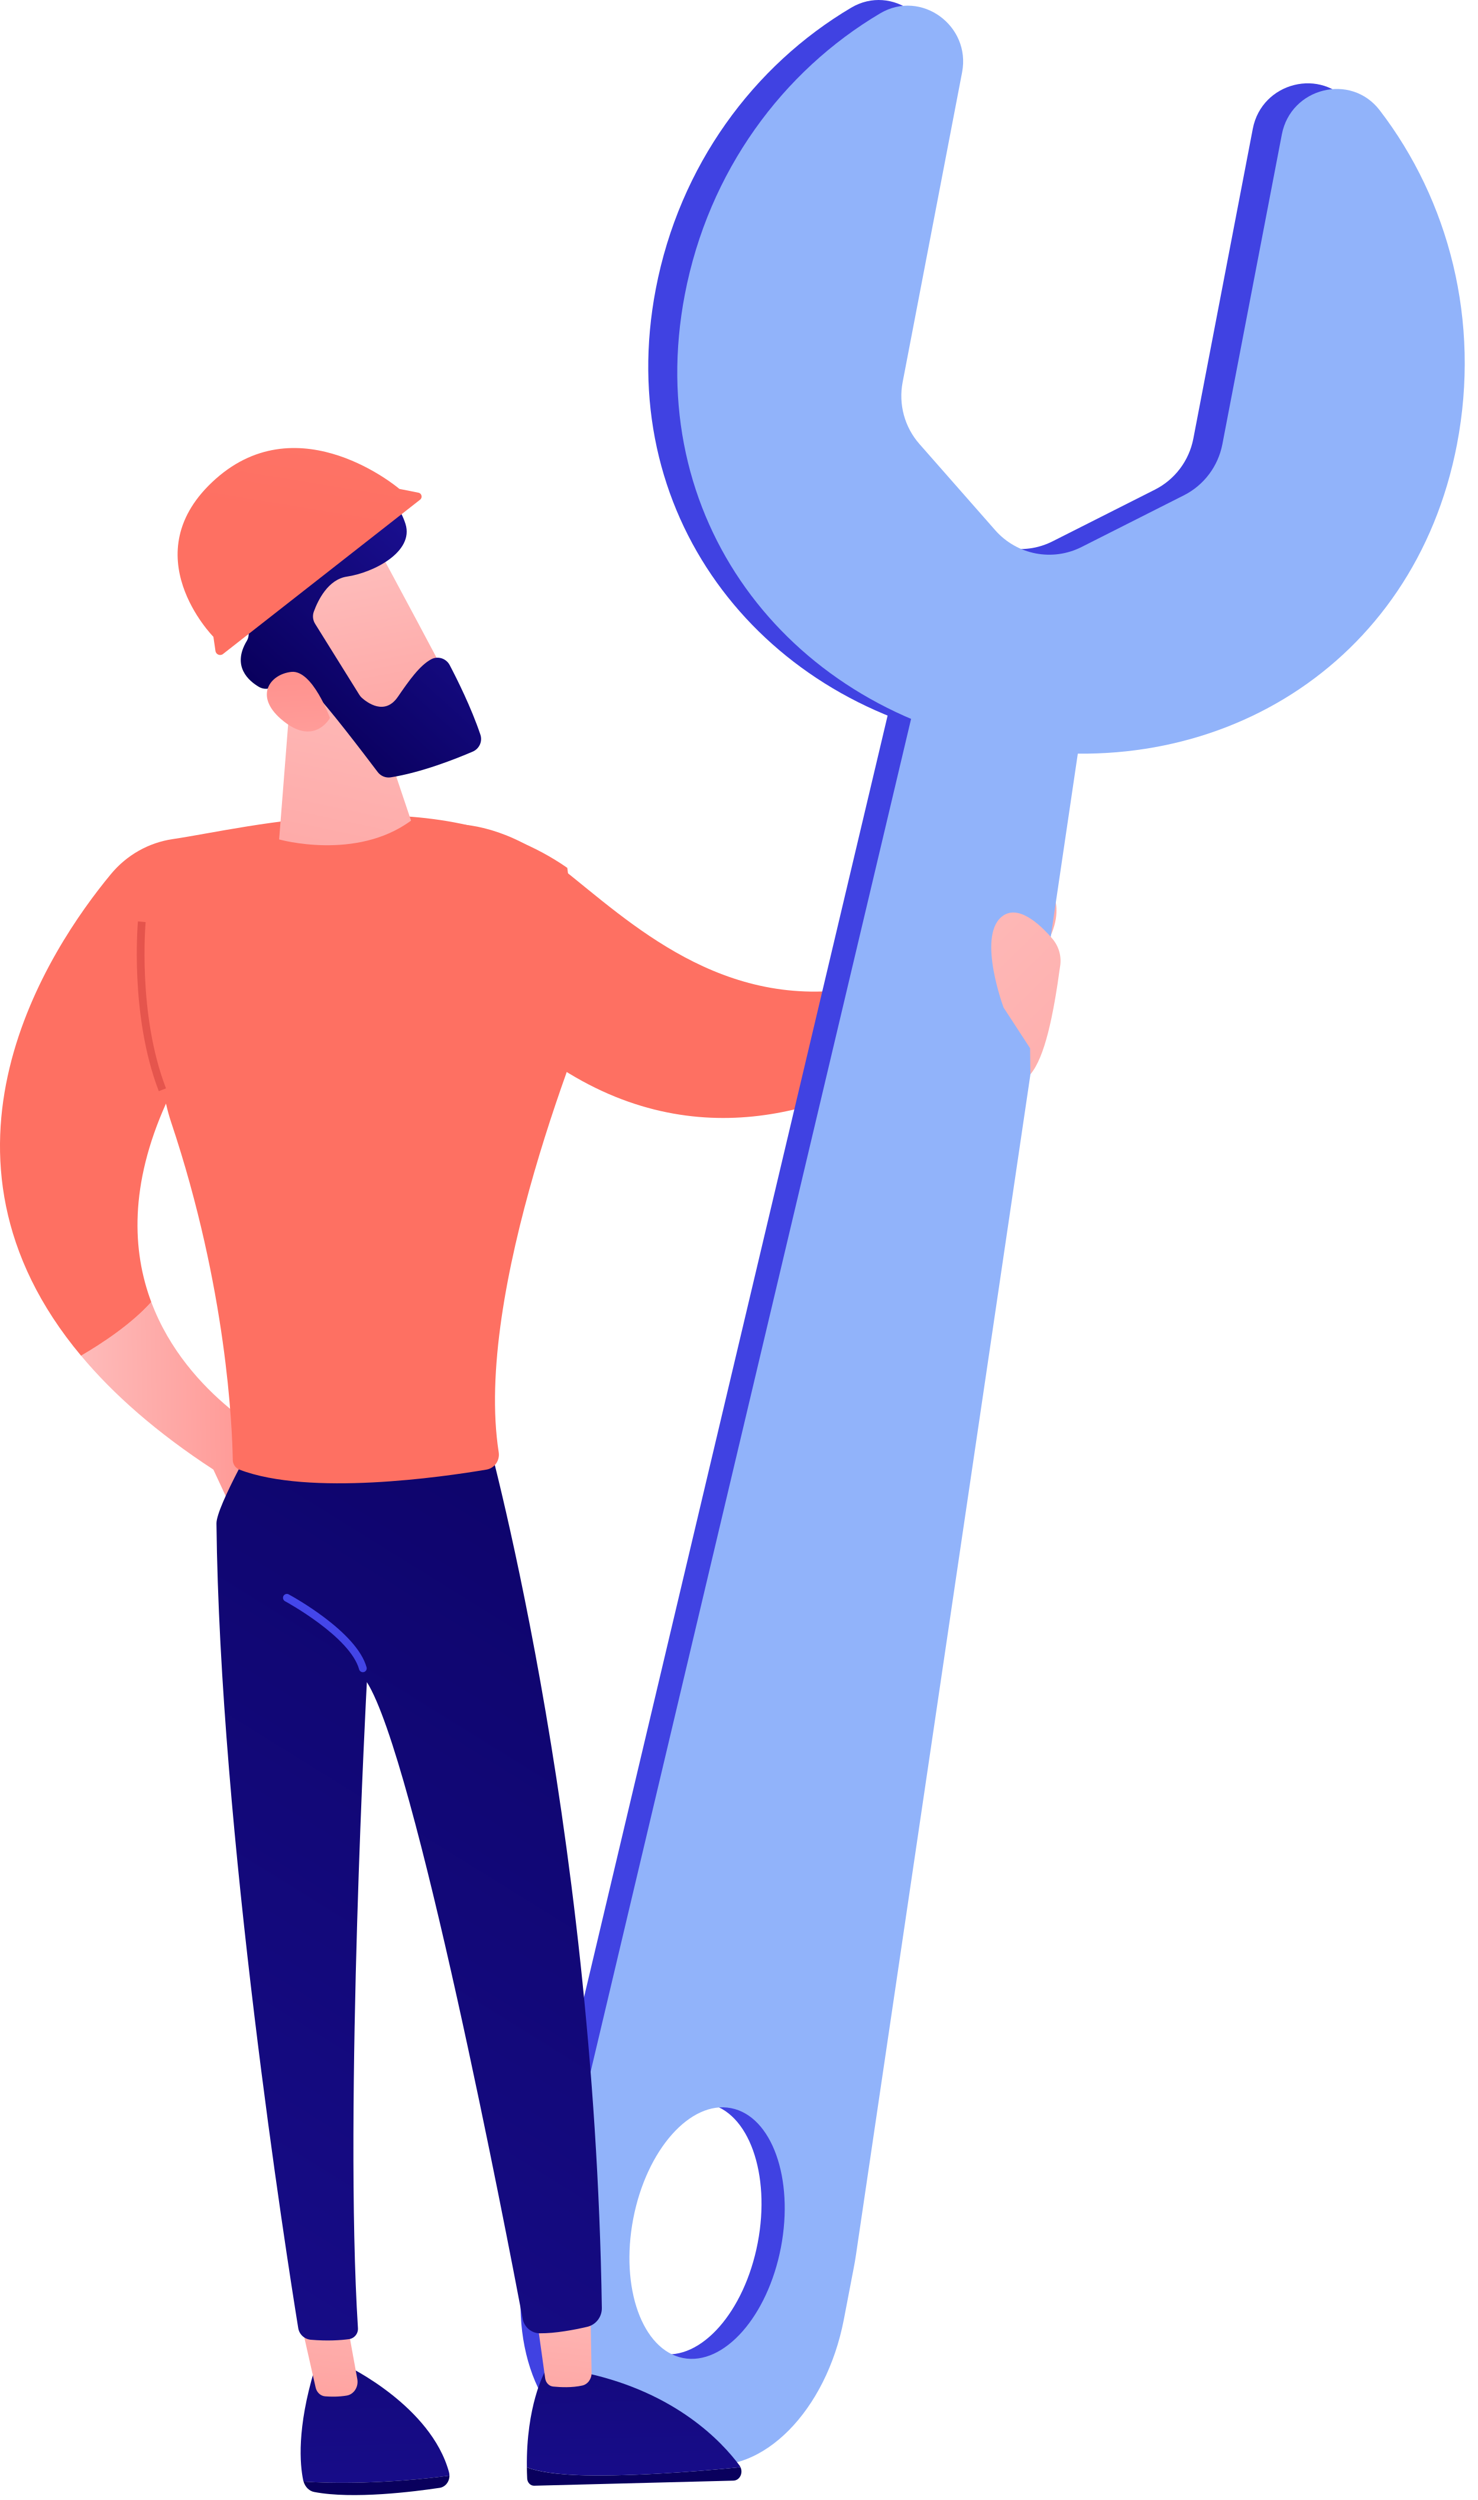 <svg width="55" height="93" viewBox="0 0 55 93" fill="none" xmlns="http://www.w3.org/2000/svg">
<g clip-path="url(#clip0_260_10971)">
<path d="M32.023 36.733C26.87 37.64 23.437 34.302 20.887 32.286C17.521 29.624 14.967 30.999 14.967 30.999L18.634 37.968C24.01 43.059 29.401 41.803 32.782 40.057C32.808 38.697 32.439 37.566 32.023 36.733Z" fill="url(#paint0_linear_260_10971)"/>
<path d="M39.228 33.379L37.532 34.374C35.501 35.718 33.674 36.443 32.023 36.734C32.439 37.566 32.808 38.697 32.782 40.058C34.934 38.946 36.271 37.634 36.271 37.634C40.109 35.145 39.228 33.379 39.228 33.379Z" fill="url(#paint1_linear_260_10971)"/>
<path d="M19.918 81.988L19.537 83.975C18.882 87.384 20.205 90.507 22.493 90.951L25.212 91.479C27.499 91.922 29.884 89.518 30.539 86.109L30.92 84.122C30.946 83.991 30.968 83.858 30.988 83.726L39.768 24.337L33.843 23.188L20.002 81.596C19.971 81.725 19.943 81.856 19.918 81.988ZM22.701 82.366C23.194 79.799 24.824 77.957 26.341 78.251C27.859 78.546 28.689 80.865 28.196 83.432C27.703 85.999 26.073 87.84 24.556 87.546C23.039 87.252 22.208 84.933 22.701 82.366Z" fill="url(#paint2_linear_260_10971)"/>
<path d="M34.722 2.48L32.509 14.008C32.351 14.829 32.582 15.677 33.132 16.303L35.956 19.514C36.762 20.43 38.081 20.686 39.168 20.137L42.978 18.213C43.721 17.837 44.249 17.137 44.407 16.316L46.62 4.788C46.954 3.049 49.185 2.489 50.261 3.891C52.836 7.245 54.019 11.732 53.138 16.318C51.545 24.608 44.018 29.063 36.084 27.524C28.149 25.985 22.812 19.035 24.404 10.745C25.285 6.158 28.043 2.436 31.675 0.286C33.194 -0.613 35.056 0.742 34.722 2.48Z" fill="url(#paint3_linear_260_10971)"/>
<path d="M35.802 2.69L33.589 14.218C33.431 15.039 33.662 15.886 34.212 16.513L37.036 19.724C37.842 20.64 39.161 20.896 40.248 20.347L44.058 18.423C44.801 18.047 45.329 17.346 45.487 16.526L47.701 4.998C48.035 3.259 50.265 2.699 51.342 4.101C53.916 7.455 55.098 11.941 54.218 16.528C52.626 24.818 45.099 29.273 37.164 27.734C29.23 26.195 23.892 19.245 25.484 10.955C26.365 6.368 29.123 2.647 32.755 0.496C34.273 -0.403 36.136 0.951 35.802 2.69Z" fill="#91B3FA"/>
<path d="M20.781 82.155L20.4 84.142C19.745 87.551 21.069 90.674 23.356 91.118L26.075 91.645C28.362 92.089 30.747 89.685 31.402 86.276L31.783 84.289C31.808 84.158 31.831 84.025 31.85 83.893L40.63 24.504L34.706 23.355L20.865 81.762C20.834 81.893 20.806 82.024 20.781 82.155ZM23.564 82.533C24.057 79.966 25.687 78.124 27.204 78.418C28.722 78.713 29.552 81.032 29.06 83.599C28.567 86.166 26.937 88.008 25.419 87.713C23.902 87.419 23.072 85.1 23.564 82.533Z" fill="#91B3FA"/>
<path d="M39.448 35.95C39.511 35.578 39.403 35.2 39.157 34.913C38.681 34.36 37.858 33.601 37.261 34.112C36.372 34.874 37.346 37.479 37.346 37.479L38.332 38.992L38.346 39.957C38.879 39.33 39.197 37.786 39.448 35.95Z" fill="url(#paint4_linear_260_10971)"/>
<path d="M5.629 48.432C4.888 49.256 3.79 49.977 3.016 50.428C4.212 51.858 5.82 53.282 7.94 54.665L8.565 56.005L10.441 53.656C10.441 53.657 6.964 51.999 5.629 48.432Z" fill="url(#paint5_linear_260_10971)"/>
<path d="M16.724 92.088C16.724 92.047 16.721 92.005 16.709 91.963C16.041 89.498 12.926 88.013 12.926 88.013L11.706 88.133C11.043 90.33 11.159 91.667 11.283 92.261C11.287 92.278 11.292 92.294 11.297 92.31C12.307 92.381 14.384 92.401 16.724 92.088Z" fill="url(#paint6_linear_260_10971)"/>
<path d="M11.297 92.309C11.355 92.507 11.504 92.66 11.692 92.696C13.133 92.972 15.409 92.685 16.364 92.541C16.575 92.509 16.726 92.309 16.725 92.088C14.385 92.401 12.307 92.381 11.297 92.309Z" fill="url(#paint7_linear_260_10971)"/>
<path d="M11.18 86.312L11.745 88.808C11.786 88.991 11.929 89.125 12.099 89.138C12.307 89.154 12.604 89.16 12.901 89.11C13.168 89.066 13.349 88.789 13.296 88.497L12.894 86.279L11.18 86.312Z" fill="url(#paint8_linear_260_10971)"/>
<path d="M22.022 92.081C20.671 92.069 19.97 91.922 19.605 91.781C19.607 91.916 19.611 92.053 19.618 92.195C19.625 92.347 19.739 92.466 19.877 92.463L27.291 92.274C27.528 92.268 27.661 91.99 27.554 91.773C26.584 91.872 24.111 92.1 22.022 92.081Z" fill="url(#paint9_linear_260_10971)"/>
<path d="M27.555 91.773C27.546 91.755 27.538 91.736 27.525 91.718C26.853 90.811 25.15 89.011 21.84 88.279L20.258 88.259C20.258 88.259 19.577 89.502 19.606 91.78C19.97 91.921 20.672 92.068 22.023 92.081C24.112 92.1 26.584 91.872 27.555 91.773Z" fill="url(#paint10_linear_260_10971)"/>
<path d="M19.92 85.857C19.94 85.975 20.19 87.771 20.287 88.467C20.31 88.632 20.432 88.759 20.583 88.774C20.853 88.801 21.289 88.822 21.669 88.736C21.874 88.69 22.019 88.489 22.015 88.258L21.961 85.432L19.92 85.857Z" fill="url(#paint11_linear_260_10971)"/>
<path d="M18.033 53.03C18.033 53.03 22.12 67.522 22.396 85.852C22.401 86.186 22.173 86.479 21.849 86.553C21.371 86.664 20.669 86.798 20.085 86.793C19.773 86.79 19.508 86.562 19.45 86.255C18.856 83.114 15.454 65.419 13.652 62.57C13.652 62.57 12.799 78.403 13.32 86.599C13.334 86.803 13.188 86.983 12.987 87.01C12.681 87.052 12.192 87.087 11.567 87.033C11.33 87.012 11.136 86.836 11.098 86.6C10.667 83.94 8.177 68.107 8.055 56.67C8.048 56.024 9.687 53.189 9.687 53.189L18.033 53.03Z" fill="url(#paint12_linear_260_10971)"/>
<path d="M23.006 35.303C22.372 34.535 21.815 33.71 21.345 32.858C20.689 31.667 21.309 33.637 21.11 32.282C16.302 28.932 9.192 30.809 6.436 31.211C5.532 31.343 4.712 31.808 4.128 32.514C1.812 35.312 -3.241 42.949 3.016 50.429C3.79 49.978 4.89 49.256 5.629 48.432C4.917 46.528 4.815 44.08 6.177 41.05C6.23 41.287 6.294 41.522 6.371 41.752C8.442 47.937 8.643 53.112 8.662 54.306C8.664 54.468 8.764 54.612 8.915 54.669C11.506 55.656 16.445 54.946 18.102 54.666C18.406 54.614 18.606 54.325 18.558 54.019C17.631 48.096 21.633 38.247 22.693 35.78C22.768 35.602 22.876 35.441 23.006 35.303Z" fill="url(#paint13_linear_260_10971)"/>
<path d="M10.787 26.126L10.387 31.225C10.387 31.225 13.252 32.033 15.296 30.525L13.752 25.927L10.787 26.126Z" fill="url(#paint14_linear_260_10971)"/>
<path d="M13.982 20.263C14.052 20.327 16.982 25.849 16.982 25.849L13.809 27.462L10.258 22.644C10.258 22.644 12.814 19.199 13.982 20.263Z" fill="url(#paint15_linear_260_10971)"/>
<path d="M11.678 22.752C11.624 22.902 11.641 23.067 11.725 23.202L13.373 25.847C13.398 25.887 13.427 25.923 13.462 25.955C13.656 26.129 14.316 26.634 14.806 25.92C15.223 25.312 15.615 24.759 16.041 24.526C16.291 24.39 16.602 24.488 16.735 24.741C17.007 25.26 17.537 26.318 17.876 27.326C17.962 27.578 17.836 27.853 17.592 27.958C16.949 28.234 15.677 28.736 14.542 28.915C14.356 28.945 14.169 28.869 14.055 28.718C13.554 28.054 12.139 26.198 11.66 25.736C11.214 25.306 10.41 25.486 10.049 25.599C9.912 25.641 9.765 25.625 9.64 25.553C9.267 25.336 8.612 24.793 9.184 23.84C9.326 23.603 9.245 23.293 9.013 23.145C8.595 22.88 8.139 22.378 8.549 21.542C8.965 20.696 9.733 20.607 10.258 20.661C10.491 20.685 10.724 20.558 10.809 20.34C10.847 20.242 10.923 20.159 11.069 20.126C11.342 20.064 11.518 19.809 11.459 19.533C11.357 19.061 11.416 18.443 12.161 18.013C13.528 17.223 14.762 18.444 15.089 19.488C15.417 20.532 13.886 21.304 12.917 21.447C12.205 21.549 11.828 22.34 11.678 22.752Z" fill="url(#paint16_linear_260_10971)"/>
<path d="M12.278 26.706C12.278 26.706 11.629 24.911 10.844 24.993C10.059 25.074 9.455 25.873 10.447 26.739C11.679 27.817 12.278 26.706 12.278 26.706Z" fill="url(#paint17_linear_260_10971)"/>
<path d="M5.909 40.589C4.819 37.758 5.13 34.309 5.133 34.274L5.42 34.301C5.417 34.336 5.112 37.719 6.177 40.485L5.909 40.589Z" fill="url(#paint18_linear_260_10971)"/>
<path d="M13.505 62.202C13.441 62.203 13.382 62.161 13.364 62.097C13.025 60.877 10.632 59.575 10.607 59.562C10.537 59.524 10.511 59.437 10.548 59.366C10.586 59.296 10.673 59.27 10.743 59.307C10.846 59.363 13.268 60.681 13.641 62.019C13.662 62.096 13.617 62.176 13.541 62.197C13.529 62.2 13.517 62.202 13.505 62.202Z" fill="url(#paint19_linear_260_10971)"/>
<path d="M15.633 18.587L8.298 24.328C8.193 24.41 8.037 24.347 8.018 24.214L7.941 23.688C7.941 23.688 4.889 20.604 8.025 17.815C11.162 15.027 14.862 18.186 14.862 18.186L15.571 18.327C15.694 18.351 15.732 18.509 15.633 18.587Z" fill="url(#paint20_linear_260_10971)"/>
</g>
<defs>
<linearGradient id="paint0_linear_260_10971" x1="95.734" y1="-62.212" x2="70.078" y2="-27.662" gradientUnits="userSpaceOnUse">
<stop stop-color="#FF928E"/>
<stop offset="1" stop-color="#FE7062"/>
</linearGradient>
<linearGradient id="paint1_linear_260_10971" x1="44.485" y1="23.911" x2="20.688" y2="55.416" gradientUnits="userSpaceOnUse">
<stop stop-color="#FEBBBA"/>
<stop offset="1" stop-color="#FF928E"/>
</linearGradient>
<linearGradient id="paint2_linear_260_10971" x1="117.622" y1="547.457" x2="93.761" y2="415.433" gradientUnits="userSpaceOnUse">
<stop stop-color="#4F52FF"/>
<stop offset="1" stop-color="#4042E2"/>
</linearGradient>
<linearGradient id="paint3_linear_260_10971" x1="-1020.81" y1="495.833" x2="-898.988" y2="440.9" gradientUnits="userSpaceOnUse">
<stop stop-color="#4F52FF"/>
<stop offset="1" stop-color="#4042E2"/>
</linearGradient>
<linearGradient id="paint4_linear_260_10971" x1="34.565" y1="33.105" x2="55.04" y2="54.042" gradientUnits="userSpaceOnUse">
<stop stop-color="#FEBBBA"/>
<stop offset="1" stop-color="#FF928E"/>
</linearGradient>
<linearGradient id="paint5_linear_260_10971" x1="3.051" y1="52.295" x2="10.412" y2="52.157" gradientUnits="userSpaceOnUse">
<stop stop-color="#FEBBBA"/>
<stop offset="1" stop-color="#FF928E"/>
</linearGradient>
<linearGradient id="paint6_linear_260_10971" x1="13.499" y1="75.296" x2="14.073" y2="95.703" gradientUnits="userSpaceOnUse">
<stop stop-color="#09005D"/>
<stop offset="1" stop-color="#1A0F91"/>
</linearGradient>
<linearGradient id="paint7_linear_260_10971" x1="13.996" y1="84.007" x2="13.951" y2="60.741" gradientUnits="userSpaceOnUse">
<stop stop-color="#09005D"/>
<stop offset="1" stop-color="#1A0F91"/>
</linearGradient>
<linearGradient id="paint8_linear_260_10971" x1="12.584" y1="83.873" x2="11.695" y2="93.14" gradientUnits="userSpaceOnUse">
<stop stop-color="#FEBBBA"/>
<stop offset="1" stop-color="#FF928E"/>
</linearGradient>
<linearGradient id="paint9_linear_260_10971" x1="23.584" y1="83.989" x2="23.539" y2="60.723" gradientUnits="userSpaceOnUse">
<stop stop-color="#09005D"/>
<stop offset="1" stop-color="#1A0F91"/>
</linearGradient>
<linearGradient id="paint10_linear_260_10971" x1="23.114" y1="75.025" x2="23.688" y2="95.432" gradientUnits="userSpaceOnUse">
<stop stop-color="#09005D"/>
<stop offset="1" stop-color="#1A0F91"/>
</linearGradient>
<linearGradient id="paint11_linear_260_10971" x1="21.193" y1="84.699" x2="20.304" y2="93.966" gradientUnits="userSpaceOnUse">
<stop stop-color="#FEBBBA"/>
<stop offset="1" stop-color="#FF928E"/>
</linearGradient>
<linearGradient id="paint12_linear_260_10971" x1="32.925" y1="42.17" x2="-0.046" y2="95.257" gradientUnits="userSpaceOnUse">
<stop stop-color="#09005D"/>
<stop offset="1" stop-color="#1A0F91"/>
</linearGradient>
<linearGradient id="paint13_linear_260_10971" x1="91.363" y1="-65.458" x2="65.707" y2="-30.907" gradientUnits="userSpaceOnUse">
<stop stop-color="#FF928E"/>
<stop offset="1" stop-color="#FE7062"/>
</linearGradient>
<linearGradient id="paint14_linear_260_10971" x1="13.803" y1="24.707" x2="10.071" y2="42.261" gradientUnits="userSpaceOnUse">
<stop stop-color="#FEBBBA"/>
<stop offset="1" stop-color="#FF928E"/>
</linearGradient>
<linearGradient id="paint15_linear_260_10971" x1="13.071" y1="21.335" x2="15.297" y2="33.028" gradientUnits="userSpaceOnUse">
<stop stop-color="#FEBBBA"/>
<stop offset="1" stop-color="#FF928E"/>
</linearGradient>
<linearGradient id="paint16_linear_260_10971" x1="11.09" y1="26.929" x2="16.852" y2="20.603" gradientUnits="userSpaceOnUse">
<stop stop-color="#09005D"/>
<stop offset="1" stop-color="#1A0F91"/>
</linearGradient>
<linearGradient id="paint17_linear_260_10971" x1="11.544" y1="33.415" x2="11.031" y2="25.181" gradientUnits="userSpaceOnUse">
<stop stop-color="#FEBBBA"/>
<stop offset="1" stop-color="#FF928E"/>
</linearGradient>
<linearGradient id="paint18_linear_260_10971" x1="19.339" y1="34.989" x2="-6.177" y2="39.455" gradientUnits="userSpaceOnUse">
<stop stop-color="#E1473D"/>
<stop offset="1" stop-color="#E9605A"/>
</linearGradient>
<linearGradient id="paint19_linear_260_10971" x1="14.278" y1="56.651" x2="11.524" y2="61.751" gradientUnits="userSpaceOnUse">
<stop stop-color="#4F52FF"/>
<stop offset="1" stop-color="#4042E2"/>
</linearGradient>
<linearGradient id="paint20_linear_260_10971" x1="16.359" y1="-12.782" x2="11.112" y2="19.335" gradientUnits="userSpaceOnUse">
<stop stop-color="#FF928E"/>
<stop offset="1" stop-color="#FE7062"/>
</linearGradient>
<clipPath id="clip0_260_10971">
<rect width="54.508" height="92.811" fill="white"/>
</clipPath>
</defs>
</svg>
